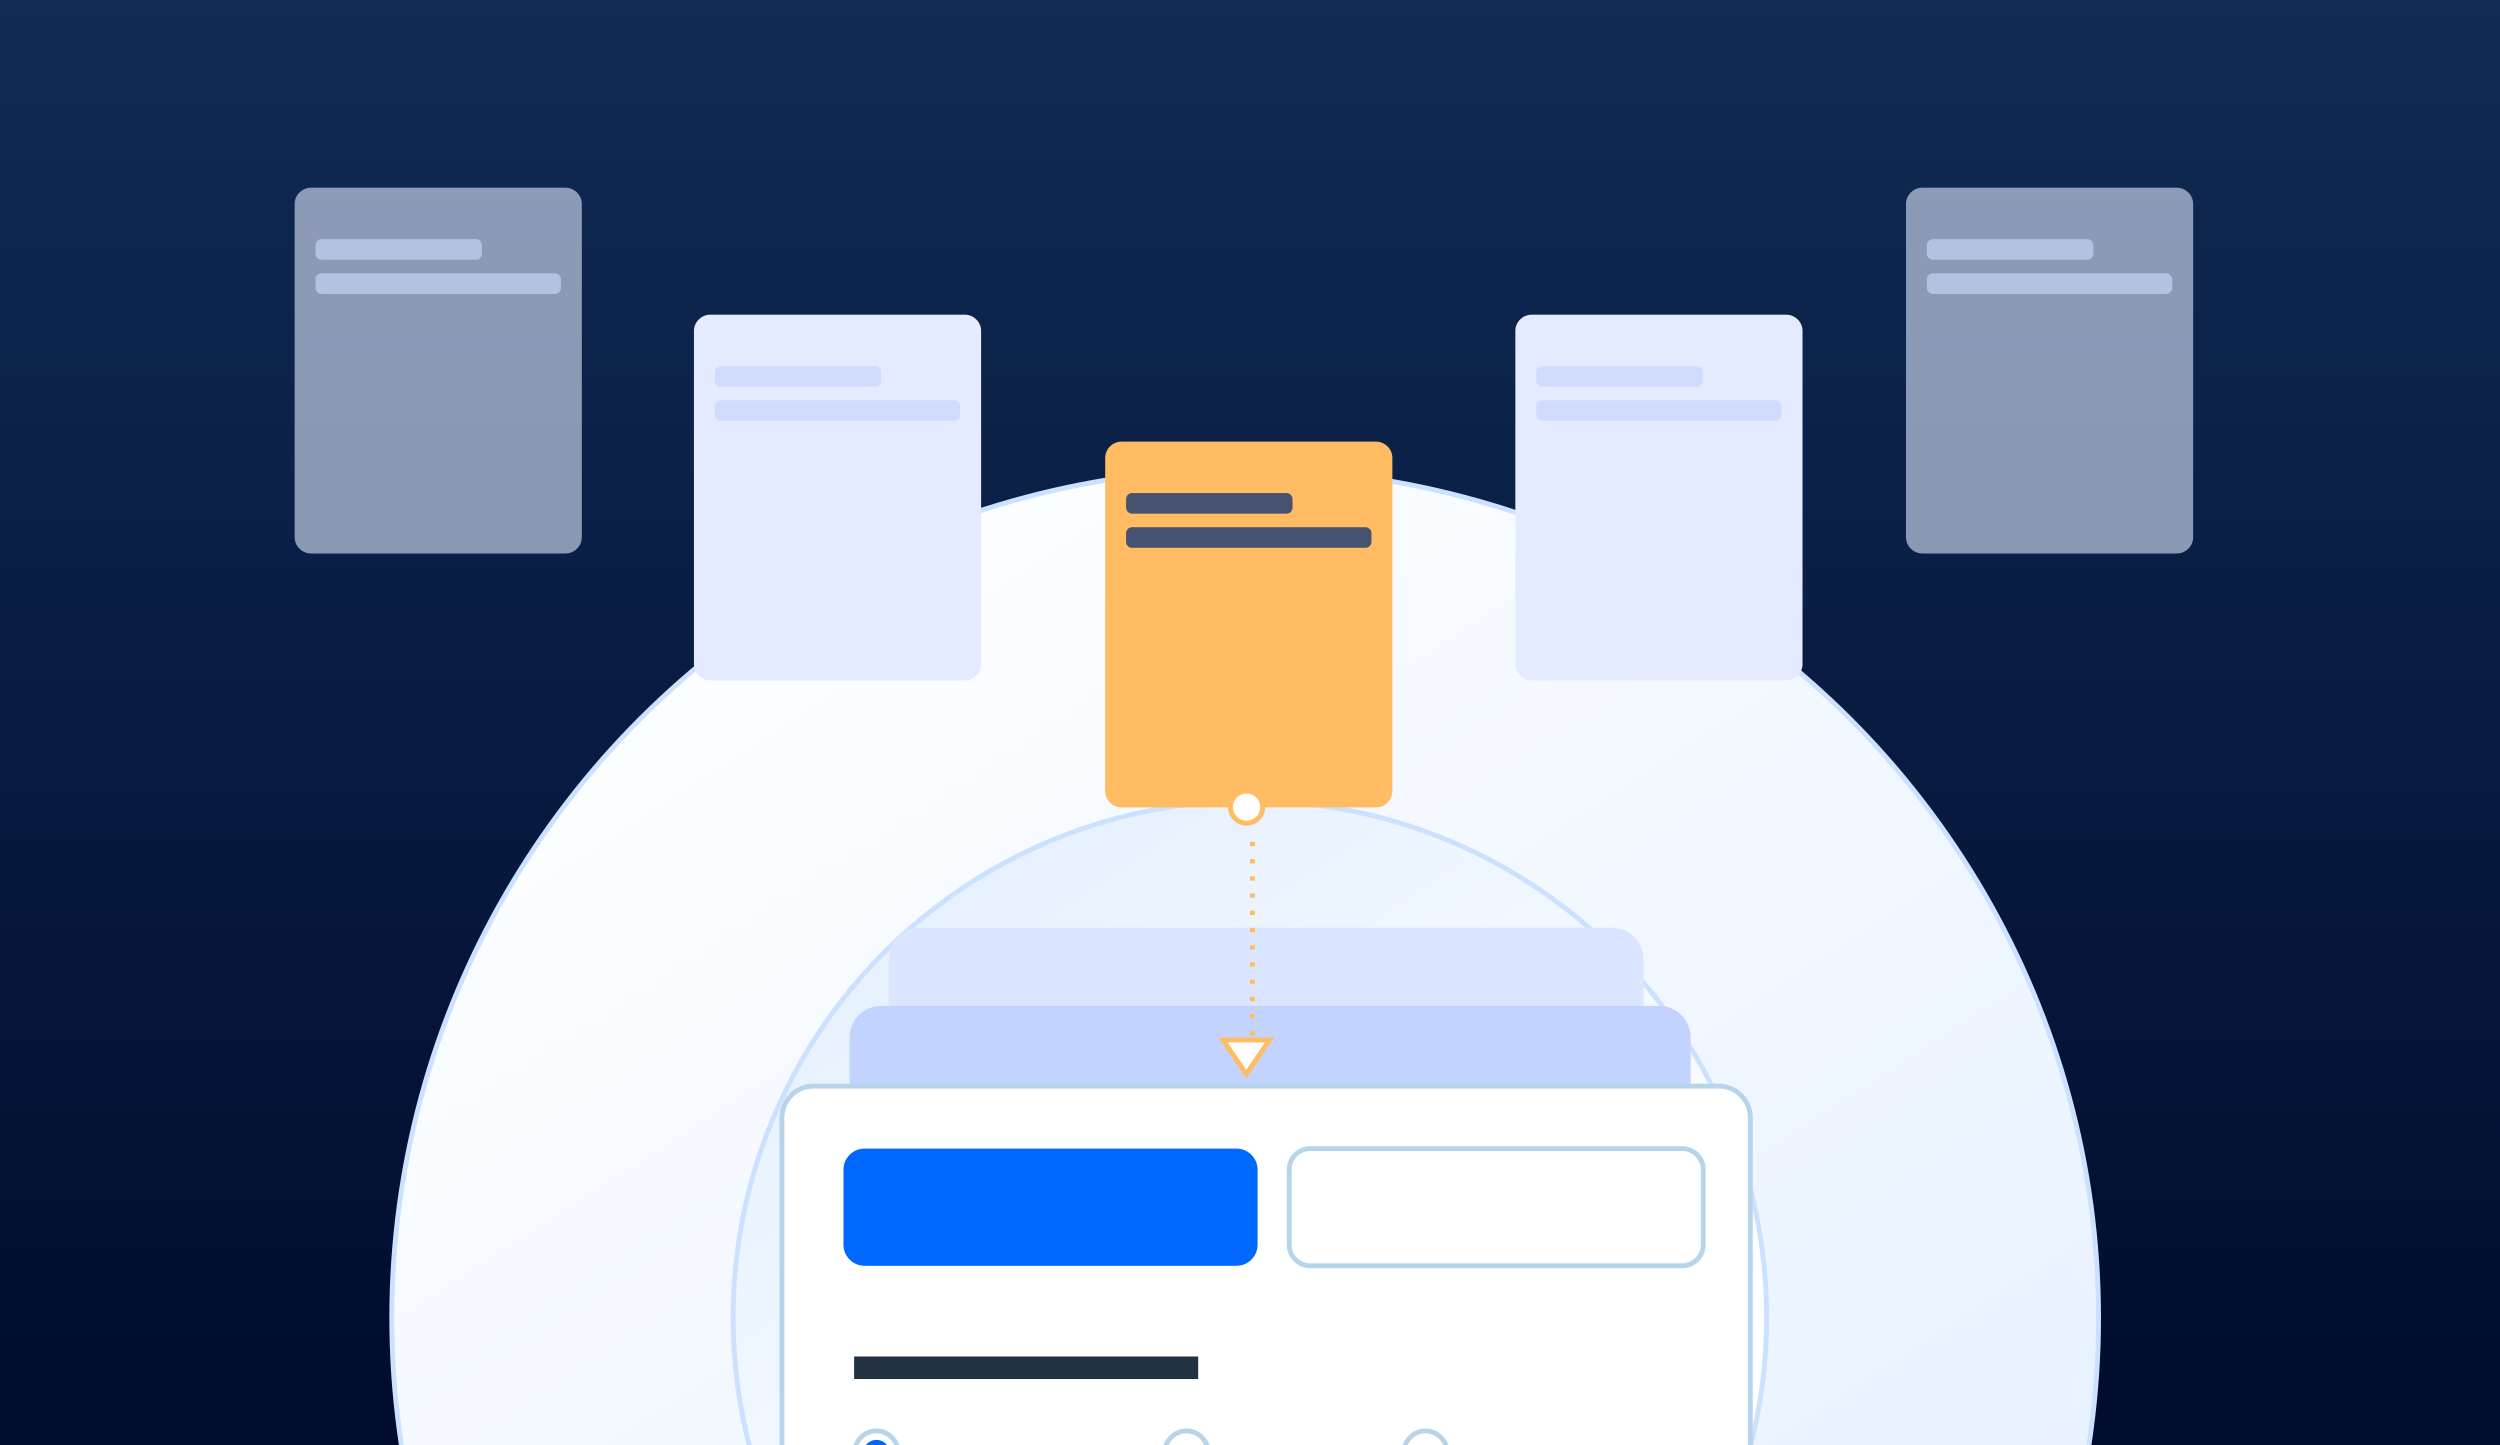 <svg xmlns="http://www.w3.org/2000/svg" width="256" height="148" viewBox="0 0 256 148">
  <rect x="0" y="0" width="256" height="148" fill="#808080" stroke="none"/>
  <defs>
    <linearGradient id="backup-upgrade-promo-a" x1="50%" x2="50%" y1="100%" y2="0%">
      <stop offset="0%" stop-color="#000B2D"/>
      <stop offset="100%" stop-color="#102B54"/>
    </linearGradient>
    <linearGradient id="backup-upgrade-promo-b" x1="12.851%" x2="91.597%" y1="-.697%" y2="117.995%">
      <stop offset="0%" stop-color="#FFF"/>
      <stop offset="100%" stop-color="#DDECFF"/>
    </linearGradient>
    <linearGradient id="backup-upgrade-promo-c" x1="66.155%" x2="12.86%" y1="77.893%" y2="-2.181%">
      <stop offset="0%" stop-color="#FFF"/>
      <stop offset="100%" stop-color="#E2EFFE"/>
    </linearGradient>
  </defs>
  <g fill="none" fill-rule="evenodd">
    <rect width="256" height="148" fill="url(#backup-upgrade-promo-a)"/>
    <g transform="translate(20.644 10)">
      <rect width="213" height="249" x=".356"/>
      <ellipse cx="87.505" cy="86.951" fill="url(#backup-upgrade-promo-b)" stroke="#CCE1FF" stroke-width=".5" rx="87.386" ry="86.952" transform="translate(19.356 38)"/>
      <ellipse cx="52.99" cy="52.917" fill="url(#backup-upgrade-promo-c)" stroke="#CCE1FF" stroke-width=".5" rx="52.918" ry="52.918" transform="translate(54.356 72)"/>
      <path fill="#DBE5FF" d="M77.308,3.258 C77.308,1.458 75.851,0 74.052,0 C61.439,0 15.87,0 3.257,0 C1.458,0 0,1.458 0,3.258 C0,17.553 0,74.644 0,88.939 C0,90.739 1.458,92.197 3.257,92.197 C15.87,92.197 61.439,92.197 74.052,92.197 C75.851,92.197 77.308,90.739 77.308,88.939 C77.308,74.644 77.308,17.553 77.308,3.258 Z" transform="translate(70.356 85)"/>
      <path fill="#C2D3FF" d="M86.122,3.237 C86.122,1.45 84.673,0 82.886,0 C69.286,0 16.836,0 3.237,0 C1.449,0 0,1.45 0,3.237 C0,18.603 0,84.072 0,99.437 C0,101.224 1.449,102.674 3.237,102.674 C16.836,102.674 69.286,102.674 82.886,102.674 C84.673,102.674 86.122,101.224 86.122,99.437 C86.122,84.072 86.122,18.603 86.122,3.237 Z" transform="translate(66.356 93)"/>
      <g transform="translate(59.356 101)">
        <path fill="#FFF" stroke="#B6D5EB" stroke-width=".5" d="M99.166,3.236 C99.166,2.377 98.824,1.554 98.216,0.947 C97.609,0.342 96.784,0 95.925,0 C80.916,0 18.25,0 3.241,0 C2.382,0 1.557,0.342 0.95,0.947 C0.342,1.554 0,2.377 0,3.236 L0,134.512 C0,135.371 0.342,136.193 0.95,136.8 C1.557,137.406 2.382,137.748 3.241,137.748 C18.25,137.748 80.916,137.748 95.925,137.748 C96.784,137.748 97.609,137.406 98.216,136.8 C98.824,136.193 99.166,135.371 99.166,134.512 C99.166,115.829 99.166,21.918 99.166,3.236 Z" transform="translate(.068 .216)"/>
        <path fill="#0067FF" d="M42.406,2.155 C42.406,0.967 41.44,0 40.247,0 L2.16,0 C0.967,0 0,0.967 0,2.155 L0,9.843 C0,11.031 0.967,11.998 2.16,11.998 L40.247,11.998 C41.44,11.998 42.406,11.031 42.406,9.843 L42.406,2.155 Z" transform="translate(6.371 6.617)"/>
        <path fill="#FFF" stroke="#B6D5EB" stroke-width=".5" d="M42.406,2.155 C42.406,0.967 41.44,0 40.247,0 L2.16,0 C0.967,0 0,0.967 0,2.155 L0,9.843 C0,11.031 0.967,11.998 2.16,11.998 L40.247,11.998 C41.44,11.998 42.406,11.031 42.406,9.843 L42.406,2.155 Z" transform="translate(52.012 6.617)"/>
        <rect width="35.23" height="2.307" fill="#213140" transform="translate(7.464 27.905)"/>
        <ellipse cx="2.283" cy="2.423" fill="#FFF" stroke="#B6D5EB" stroke-width=".5" rx="2.283" ry="2.423" transform="translate(39.21 35.522)"/>
        <ellipse cx="2.283" cy="2.423" fill="#FFF" stroke="#B6D5EB" stroke-width=".5" rx="2.283" ry="2.423" transform="translate(63.688 35.522)"/>
        <g transform="translate(7.318 35.337)">
          <ellipse cx="2.283" cy="2.423" fill="#FFF" stroke="#B6D5EB" stroke-width=".5" rx="2.283" ry="2.423" transform="translate(.141 .185)"/>
          <ellipse cx="1.414" cy="1.5" fill="#0067FF" rx="1.414" ry="1.5" transform="translate(1.014 1.103)"/>
        </g>
      </g>
      <g transform="translate(50.356 22)">
        <path fill="#E4EBFF" d="M29.407,1.668 C29.407,0.749 28.65,0 27.715,0 L1.692,0 C0.757,0 0,0.749 0,1.668 L0,35.793 C0,36.715 0.757,37.461 1.692,37.461 L27.715,37.461 C28.65,37.461 29.407,36.715 29.407,35.793 L29.407,1.668 Z" transform="translate(.06 .219)"/>
        <path fill="#D1DCFC" d="M17.047,0.612 C17.047,0.274 16.77,0 16.427,0 L0.62,0 C0.278,0 0,0.274 0,0.612 L0,1.498 C0,1.836 0.278,2.11 0.62,2.11 L16.427,2.11 C16.77,2.11 17.047,1.836 17.047,1.498 L17.047,0.612 Z" transform="translate(2.195 5.49)"/>
        <path fill="#D1DCFC" d="M25.129,0.612 C25.129,0.274 24.851,0 24.509,0 L0.62,0 C0.278,0 0,0.274 0,0.612 L0,1.498 C0,1.836 0.278,2.11 0.62,2.11 L24.509,2.11 C24.851,2.11 25.129,1.836 25.129,1.498 L25.129,0.612 Z" transform="translate(2.196 8.986)"/>
      </g>
      <g transform="translate(92.356 35)">
        <path fill="#FFBC62" d="M29.407,1.668 C29.407,0.749 28.65,0 27.715,0 L1.692,0 C0.757,0 0,0.749 0,1.668 L0,35.793 C0,36.715 0.757,37.461 1.692,37.461 L27.715,37.461 C28.65,37.461 29.407,36.715 29.407,35.793 L29.407,1.668 Z" transform="translate(.172 .219)"/>
        <path fill="#475170" d="M17.047,0.612 C17.047,0.274 16.77,0 16.427,0 L0.62,0 C0.278,0 0,0.274 0,0.612 L0,1.498 C0,1.836 0.278,2.11 0.62,2.11 L16.427,2.11 C16.77,2.11 17.047,1.836 17.047,1.498 L17.047,0.612 Z" transform="translate(2.31 5.49)"/>
        <path fill="#475170" d="M25.129,0.612 C25.129,0.274 24.851,0 24.509,0 L0.62,0 C0.278,0 0,0.274 0,0.612 L0,1.498 C0,1.836 0.278,2.11 0.62,2.11 L24.509,2.11 C24.851,2.11 25.129,1.836 25.129,1.498 L25.129,0.612 Z" transform="translate(2.31 8.986)"/>
      </g>
      <line x1=".251" x2=".251" y1=".207" y2="20.996" stroke="#FFBC62" stroke-dasharray=".441 1.322 0 0" stroke-width=".5" transform="translate(107.356 76)"/>
      <polygon fill="#FFF" stroke="#FFBC62" stroke-width=".5" points="2.381 0 4.762 3.509 0 3.509" transform="rotate(180 54.678 50)"/>
      <ellipse cx="1.649" cy="1.649" fill="#FFF" stroke="#FFBC62" stroke-width=".5" rx="1.649" ry="1.649" transform="translate(105.356 71)"/>
      <g transform="translate(134.356 22)">
        <path fill="#E4EBFF" d="M29.407,1.668 C29.407,0.749 28.65,0 27.715,0 L1.692,0 C0.757,0 0,0.749 0,1.668 L0,35.793 C0,36.715 0.757,37.461 1.692,37.461 L27.715,37.461 C28.65,37.461 29.407,36.715 29.407,35.793 L29.407,1.668 Z" transform="translate(.172 .219)"/>
        <path fill="#D1DCFC" d="M17.047,0.612 C17.047,0.274 16.77,0 16.427,0 L0.62,0 C0.278,0 0,0.274 0,0.612 L0,1.498 C0,1.836 0.278,2.11 0.62,2.11 L16.427,2.11 C16.77,2.11 17.047,1.836 17.047,1.498 L17.047,0.612 Z" transform="translate(2.31 5.49)"/>
        <path fill="#D1DCFC" d="M25.129,0.612 C25.129,0.274 24.851,0 24.509,0 L0.62,0 C0.278,0 0,0.274 0,0.612 L0,1.498 C0,1.836 0.278,2.11 0.62,2.11 L24.509,2.11 C24.851,2.11 25.129,1.836 25.129,1.498 L25.129,0.612 Z" transform="translate(2.31 8.986)"/>
      </g>
      <g fill-opacity=".59" transform="translate(174.356 9)">
        <path fill="#E4EBFF" d="M29.407,1.668 C29.407,0.749 28.65,0 27.715,0 L1.692,0 C0.757,0 0,0.749 0,1.668 L0,35.793 C0,36.715 0.757,37.461 1.692,37.461 L27.715,37.461 C28.65,37.461 29.407,36.715 29.407,35.793 L29.407,1.668 Z" transform="translate(.172 .219)"/>
        <path fill="#D1DCFC" d="M17.047,0.612 C17.047,0.274 16.77,0 16.427,0 L0.62,0 C0.278,0 0,0.274 0,0.612 L0,1.498 C0,1.836 0.278,2.11 0.62,2.11 L16.427,2.11 C16.77,2.11 17.047,1.836 17.047,1.498 L17.047,0.612 Z" transform="translate(2.31 5.49)"/>
        <path fill="#D1DCFC" d="M25.129,0.612 C25.129,0.274 24.851,0 24.509,0 L0.62,0 C0.278,0 0,0.274 0,0.612 L0,1.498 C0,1.836 0.278,2.11 0.62,2.11 L24.509,2.11 C24.851,2.11 25.129,1.836 25.129,1.498 L25.129,0.612 Z" transform="translate(2.31 8.986)"/>
      </g>
      <g fill-opacity=".59" transform="translate(9.356 9)">
        <path fill="#E4EBFF" d="M29.407,1.668 C29.407,0.749 28.65,0 27.715,0 L1.692,0 C0.757,0 0,0.749 0,1.668 L0,35.793 C0,36.715 0.757,37.461 1.692,37.461 L27.715,37.461 C28.65,37.461 29.407,36.715 29.407,35.793 L29.407,1.668 Z" transform="translate(.172 .219)"/>
        <path fill="#D1DCFC" d="M17.047,0.612 C17.047,0.274 16.77,0 16.427,0 L0.62,0 C0.278,0 0,0.274 0,0.612 L0,1.498 C0,1.836 0.278,2.11 0.62,2.11 L16.427,2.11 C16.77,2.11 17.047,1.836 17.047,1.498 L17.047,0.612 Z" transform="translate(2.31 5.49)"/>
        <path fill="#D1DCFC" d="M25.129,0.612 C25.129,0.274 24.851,0 24.509,0 L0.62,0 C0.278,0 0,0.274 0,0.612 L0,1.498 C0,1.836 0.278,2.11 0.62,2.11 L24.509,2.11 C24.851,2.11 25.129,1.836 25.129,1.498 L25.129,0.612 Z" transform="translate(2.31 8.986)"/>
      </g>
    </g>
  </g>
</svg>
